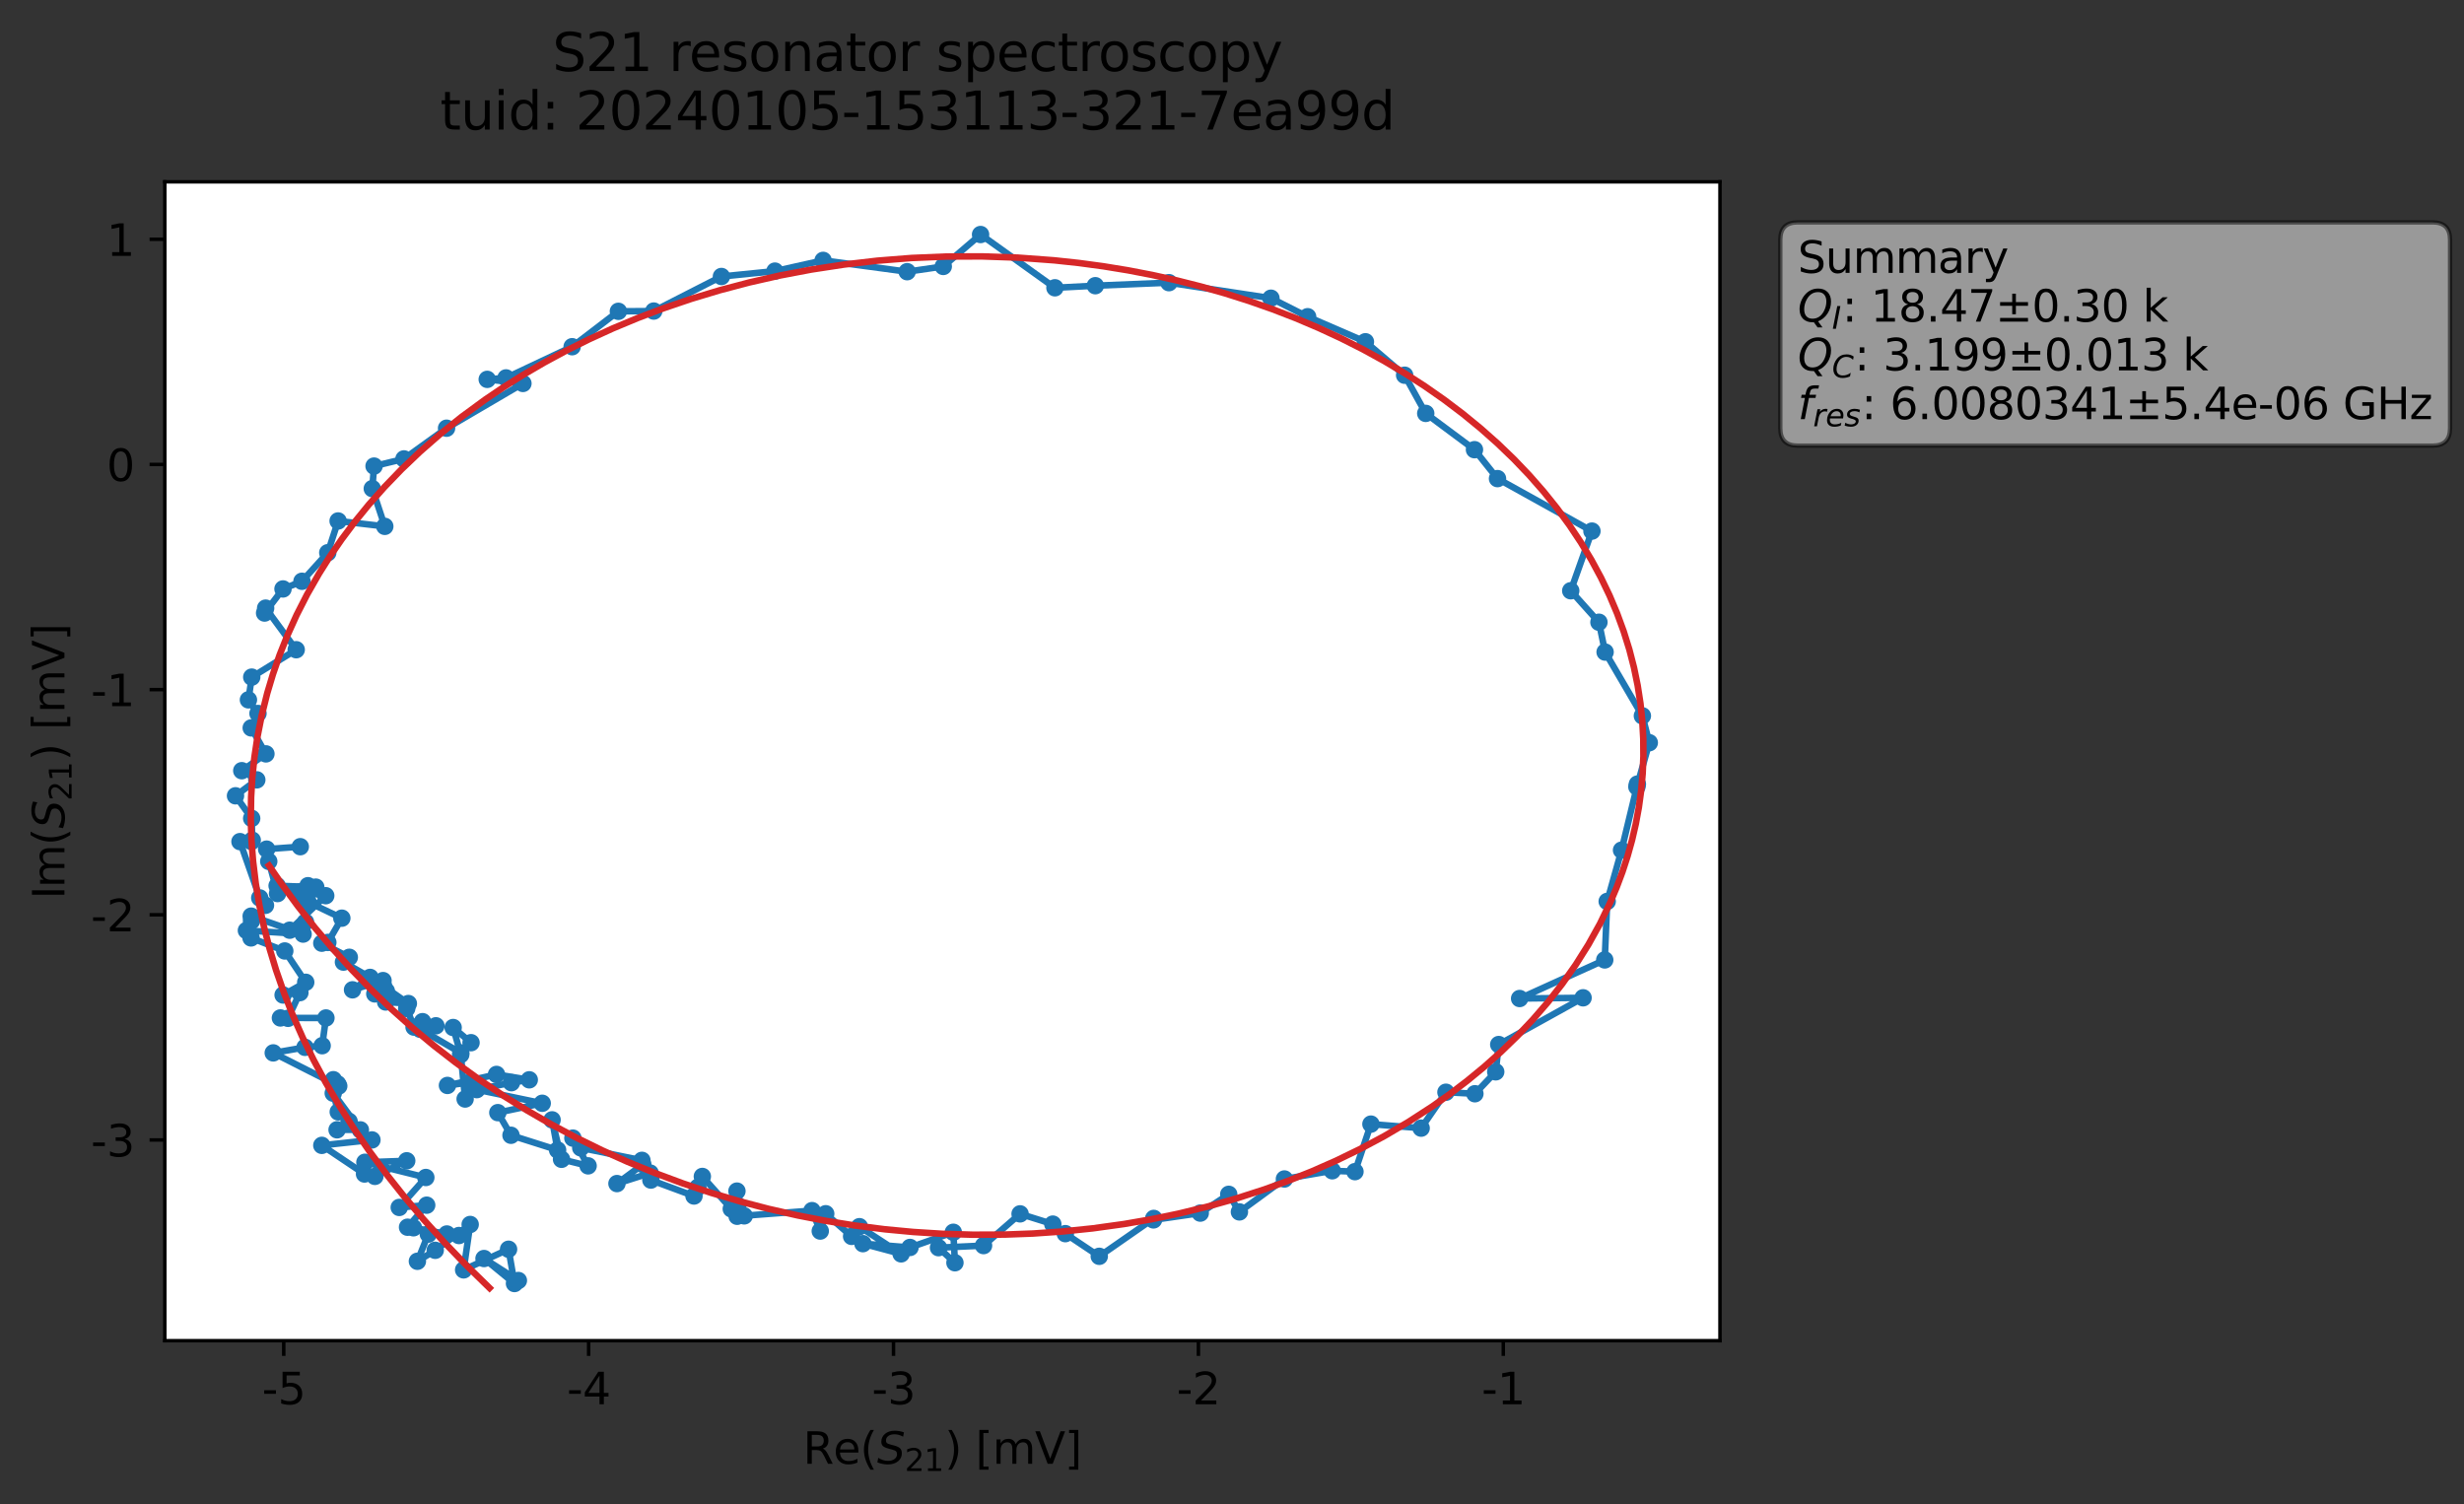 <?xml version="1.0" encoding="utf-8" standalone="no"?>
<!DOCTYPE svg PUBLIC "-//W3C//DTD SVG 1.1//EN"
  "http://www.w3.org/Graphics/SVG/1.1/DTD/svg11.dtd">
<svg xmlns:xlink="http://www.w3.org/1999/xlink" width="565.824pt" height="345.428pt" viewBox="0 0 565.824 345.428" xmlns="http://www.w3.org/2000/svg" version="1.1">
 <rect x="0" y="0" width="565.824" height="345.428" fill="#333333" stroke="none"/>
 <defs>
  <style type="text/css">*{stroke-linejoin: round; stroke-linecap: butt}</style>
 </defs>
 <g id="figure_1">
  <g id="patch_1">
   <path d="M 0 345.428 
L 565.824 345.428 
L 565.824 -0 
L 0 -0 
L 0 345.428 
z
" style="fill: none; opacity: 0"/>
  </g>
  <g id="axes_1">
   <g id="patch_2">
    <path d="M 37.848 307.872 
L 394.968 307.872 
L 394.968 41.76 
L 37.848 41.76 
z
" style="fill: #ffffff"/>
   </g>
   <g id="matplotlib.axis_1">
    <g id="xtick_1">
     <g id="line2d_1">
      <defs>
       <path id="md8eb4fdaa8" d="M 0 0 
L 0 3.5 
" style="stroke: #000000; stroke-width: 0.8"/>
      </defs>
      <g>
       <use xlink:href="#md8eb4fdaa8" x="65.156" y="307.872" style="stroke: #000000; stroke-width: 0.8"/>
      </g>
     </g>
     <g id="text_1">
      <!-- -5 -->
      <g transform="translate(60.171 322.47) scale(0.1 -0.1)">
       <defs>
        <path id="DejaVuSans-2d" d="M 313 2009 
L 1997 2009 
L 1997 1497 
L 313 1497 
L 313 2009 
z
" transform="scale(0.016)"/>
        <path id="DejaVuSans-35" d="M 691 4666 
L 3169 4666 
L 3169 4134 
L 1269 4134 
L 1269 2991 
Q 1406 3038 1543 3061 
Q 1681 3084 1819 3084 
Q 2600 3084 3056 2656 
Q 3513 2228 3513 1497 
Q 3513 744 3044 326 
Q 2575 -91 1722 -91 
Q 1428 -91 1123 -41 
Q 819 9 494 109 
L 494 744 
Q 775 591 1075 516 
Q 1375 441 1709 441 
Q 2250 441 2565 725 
Q 2881 1009 2881 1497 
Q 2881 1984 2565 2268 
Q 2250 2553 1709 2553 
Q 1456 2553 1204 2497 
Q 953 2441 691 2322 
L 691 4666 
z
" transform="scale(0.016)"/>
       </defs>
       <use xlink:href="#DejaVuSans-2d"/>
       <use xlink:href="#DejaVuSans-35" x="36.084"/>
      </g>
     </g>
    </g>
    <g id="xtick_2">
     <g id="line2d_2">
      <g>
       <use xlink:href="#md8eb4fdaa8" x="135.17" y="307.872" style="stroke: #000000; stroke-width: 0.8"/>
      </g>
     </g>
     <g id="text_2">
      <!-- -4 -->
      <g transform="translate(130.185 322.47) scale(0.1 -0.1)">
       <defs>
        <path id="DejaVuSans-34" d="M 2419 4116 
L 825 1625 
L 2419 1625 
L 2419 4116 
z
M 2253 4666 
L 3047 4666 
L 3047 1625 
L 3713 1625 
L 3713 1100 
L 3047 1100 
L 3047 0 
L 2419 0 
L 2419 1100 
L 313 1100 
L 313 1709 
L 2253 4666 
z
" transform="scale(0.016)"/>
       </defs>
       <use xlink:href="#DejaVuSans-2d"/>
       <use xlink:href="#DejaVuSans-34" x="36.084"/>
      </g>
     </g>
    </g>
    <g id="xtick_3">
     <g id="line2d_3">
      <g>
       <use xlink:href="#md8eb4fdaa8" x="205.184" y="307.872" style="stroke: #000000; stroke-width: 0.8"/>
      </g>
     </g>
     <g id="text_3">
      <!-- -3 -->
      <g transform="translate(200.199 322.47) scale(0.1 -0.1)">
       <defs>
        <path id="DejaVuSans-33" d="M 2597 2516 
Q 3050 2419 3304 2112 
Q 3559 1806 3559 1356 
Q 3559 666 3084 287 
Q 2609 -91 1734 -91 
Q 1441 -91 1130 -33 
Q 819 25 488 141 
L 488 750 
Q 750 597 1062 519 
Q 1375 441 1716 441 
Q 2309 441 2620 675 
Q 2931 909 2931 1356 
Q 2931 1769 2642 2001 
Q 2353 2234 1838 2234 
L 1294 2234 
L 1294 2753 
L 1863 2753 
Q 2328 2753 2575 2939 
Q 2822 3125 2822 3475 
Q 2822 3834 2567 4026 
Q 2313 4219 1838 4219 
Q 1578 4219 1281 4162 
Q 984 4106 628 3988 
L 628 4550 
Q 988 4650 1302 4700 
Q 1616 4750 1894 4750 
Q 2613 4750 3031 4423 
Q 3450 4097 3450 3541 
Q 3450 3153 3228 2886 
Q 3006 2619 2597 2516 
z
" transform="scale(0.016)"/>
       </defs>
       <use xlink:href="#DejaVuSans-2d"/>
       <use xlink:href="#DejaVuSans-33" x="36.084"/>
      </g>
     </g>
    </g>
    <g id="xtick_4">
     <g id="line2d_4">
      <g>
       <use xlink:href="#md8eb4fdaa8" x="275.198" y="307.872" style="stroke: #000000; stroke-width: 0.8"/>
      </g>
     </g>
     <g id="text_4">
      <!-- -2 -->
      <g transform="translate(270.213 322.47) scale(0.1 -0.1)">
       <defs>
        <path id="DejaVuSans-32" d="M 1228 531 
L 3431 531 
L 3431 0 
L 469 0 
L 469 531 
Q 828 903 1448 1529 
Q 2069 2156 2228 2338 
Q 2531 2678 2651 2914 
Q 2772 3150 2772 3378 
Q 2772 3750 2511 3984 
Q 2250 4219 1831 4219 
Q 1534 4219 1204 4116 
Q 875 4013 500 3803 
L 500 4441 
Q 881 4594 1212 4672 
Q 1544 4750 1819 4750 
Q 2544 4750 2975 4387 
Q 3406 4025 3406 3419 
Q 3406 3131 3298 2873 
Q 3191 2616 2906 2266 
Q 2828 2175 2409 1742 
Q 1991 1309 1228 531 
z
" transform="scale(0.016)"/>
       </defs>
       <use xlink:href="#DejaVuSans-2d"/>
       <use xlink:href="#DejaVuSans-32" x="36.084"/>
      </g>
     </g>
    </g>
    <g id="xtick_5">
     <g id="line2d_5">
      <g>
       <use xlink:href="#md8eb4fdaa8" x="345.212" y="307.872" style="stroke: #000000; stroke-width: 0.8"/>
      </g>
     </g>
     <g id="text_5">
      <!-- -1 -->
      <g transform="translate(340.227 322.47) scale(0.1 -0.1)">
       <defs>
        <path id="DejaVuSans-31" d="M 794 531 
L 1825 531 
L 1825 4091 
L 703 3866 
L 703 4441 
L 1819 4666 
L 2450 4666 
L 2450 531 
L 3481 531 
L 3481 0 
L 794 0 
L 794 531 
z
" transform="scale(0.016)"/>
       </defs>
       <use xlink:href="#DejaVuSans-2d"/>
       <use xlink:href="#DejaVuSans-31" x="36.084"/>
      </g>
     </g>
    </g>
    <g id="text_6">
     <!-- Re$(S_{21})$ [mV] -->
     <g transform="translate(184.408 336.149) scale(0.1 -0.1)">
      <defs>
       <path id="DejaVuSans-52" d="M 2841 2188 
Q 3044 2119 3236 1894 
Q 3428 1669 3622 1275 
L 4263 0 
L 3584 0 
L 2988 1197 
Q 2756 1666 2539 1819 
Q 2322 1972 1947 1972 
L 1259 1972 
L 1259 0 
L 628 0 
L 628 4666 
L 2053 4666 
Q 2853 4666 3247 4331 
Q 3641 3997 3641 3322 
Q 3641 2881 3436 2590 
Q 3231 2300 2841 2188 
z
M 1259 4147 
L 1259 2491 
L 2053 2491 
Q 2509 2491 2742 2702 
Q 2975 2913 2975 3322 
Q 2975 3731 2742 3939 
Q 2509 4147 2053 4147 
L 1259 4147 
z
" transform="scale(0.016)"/>
       <path id="DejaVuSans-65" d="M 3597 1894 
L 3597 1613 
L 953 1613 
Q 991 1019 1311 708 
Q 1631 397 2203 397 
Q 2534 397 2845 478 
Q 3156 559 3463 722 
L 3463 178 
Q 3153 47 2828 -22 
Q 2503 -91 2169 -91 
Q 1331 -91 842 396 
Q 353 884 353 1716 
Q 353 2575 817 3079 
Q 1281 3584 2069 3584 
Q 2775 3584 3186 3129 
Q 3597 2675 3597 1894 
z
M 3022 2063 
Q 3016 2534 2758 2815 
Q 2500 3097 2075 3097 
Q 1594 3097 1305 2825 
Q 1016 2553 972 2059 
L 3022 2063 
z
" transform="scale(0.016)"/>
       <path id="DejaVuSans-28" d="M 1984 4856 
Q 1566 4138 1362 3434 
Q 1159 2731 1159 2009 
Q 1159 1288 1364 580 
Q 1569 -128 1984 -844 
L 1484 -844 
Q 1016 -109 783 600 
Q 550 1309 550 2009 
Q 550 2706 781 3412 
Q 1013 4119 1484 4856 
L 1984 4856 
z
" transform="scale(0.016)"/>
       <path id="DejaVuSans-Oblique-53" d="M 3859 4513 
L 3738 3897 
Q 3422 4066 3111 4152 
Q 2800 4238 2509 4238 
Q 1944 4238 1609 3991 
Q 1275 3744 1275 3334 
Q 1275 3109 1398 2989 
Q 1522 2869 2034 2731 
L 2413 2638 
Q 3053 2472 3303 2217 
Q 3553 1963 3553 1503 
Q 3553 797 2998 353 
Q 2444 -91 1538 -91 
Q 1166 -91 791 -17 
Q 416 56 38 206 
L 166 856 
Q 513 641 861 531 
Q 1209 422 1556 422 
Q 2147 422 2503 684 
Q 2859 947 2859 1369 
Q 2859 1650 2717 1795 
Q 2575 1941 2106 2059 
L 1728 2156 
Q 1081 2325 845 2545 
Q 609 2766 609 3163 
Q 609 3859 1145 4304 
Q 1681 4750 2541 4750 
Q 2875 4750 3203 4690 
Q 3531 4631 3859 4513 
z
" transform="scale(0.016)"/>
       <path id="DejaVuSans-29" d="M 513 4856 
L 1013 4856 
Q 1481 4119 1714 3412 
Q 1947 2706 1947 2009 
Q 1947 1309 1714 600 
Q 1481 -109 1013 -844 
L 513 -844 
Q 928 -128 1133 580 
Q 1338 1288 1338 2009 
Q 1338 2731 1133 3434 
Q 928 4138 513 4856 
z
" transform="scale(0.016)"/>
       <path id="DejaVuSans-20" transform="scale(0.016)"/>
       <path id="DejaVuSans-5b" d="M 550 4863 
L 1875 4863 
L 1875 4416 
L 1125 4416 
L 1125 -397 
L 1875 -397 
L 1875 -844 
L 550 -844 
L 550 4863 
z
" transform="scale(0.016)"/>
       <path id="DejaVuSans-6d" d="M 3328 2828 
Q 3544 3216 3844 3400 
Q 4144 3584 4550 3584 
Q 5097 3584 5394 3201 
Q 5691 2819 5691 2113 
L 5691 0 
L 5113 0 
L 5113 2094 
Q 5113 2597 4934 2840 
Q 4756 3084 4391 3084 
Q 3944 3084 3684 2787 
Q 3425 2491 3425 1978 
L 3425 0 
L 2847 0 
L 2847 2094 
Q 2847 2600 2669 2842 
Q 2491 3084 2119 3084 
Q 1678 3084 1418 2786 
Q 1159 2488 1159 1978 
L 1159 0 
L 581 0 
L 581 3500 
L 1159 3500 
L 1159 2956 
Q 1356 3278 1631 3431 
Q 1906 3584 2284 3584 
Q 2666 3584 2933 3390 
Q 3200 3197 3328 2828 
z
" transform="scale(0.016)"/>
       <path id="DejaVuSans-56" d="M 1831 0 
L 50 4666 
L 709 4666 
L 2188 738 
L 3669 4666 
L 4325 4666 
L 2547 0 
L 1831 0 
z
" transform="scale(0.016)"/>
       <path id="DejaVuSans-5d" d="M 1947 4863 
L 1947 -844 
L 622 -844 
L 622 -397 
L 1369 -397 
L 1369 4416 
L 622 4416 
L 622 4863 
L 1947 4863 
z
" transform="scale(0.016)"/>
      </defs>
      <use xlink:href="#DejaVuSans-52" transform="translate(0 0.016)"/>
      <use xlink:href="#DejaVuSans-65" transform="translate(69.482 0.016)"/>
      <use xlink:href="#DejaVuSans-28" transform="translate(131.006 0.016)"/>
      <use xlink:href="#DejaVuSans-Oblique-53" transform="translate(170.02 0.016)"/>
      <use xlink:href="#DejaVuSans-32" transform="translate(233.496 -16.391) scale(0.7)"/>
      <use xlink:href="#DejaVuSans-31" transform="translate(278.032 -16.391) scale(0.7)"/>
      <use xlink:href="#DejaVuSans-29" transform="translate(325.303 0.016)"/>
      <use xlink:href="#DejaVuSans-20" transform="translate(364.316 0.016)"/>
      <use xlink:href="#DejaVuSans-5b" transform="translate(396.104 0.016)"/>
      <use xlink:href="#DejaVuSans-6d" transform="translate(435.117 0.016)"/>
      <use xlink:href="#DejaVuSans-56" transform="translate(532.529 0.016)"/>
      <use xlink:href="#DejaVuSans-5d" transform="translate(600.938 0.016)"/>
     </g>
    </g>
   </g>
   <g id="matplotlib.axis_2">
    <g id="ytick_1">
     <g id="line2d_6">
      <defs>
       <path id="mc859ffae4c" d="M 0 0 
L -3.5 0 
" style="stroke: #000000; stroke-width: 0.8"/>
      </defs>
      <g>
       <use xlink:href="#mc859ffae4c" x="37.848" y="261.776" style="stroke: #000000; stroke-width: 0.8"/>
      </g>
     </g>
     <g id="text_7">
      <!-- -3 -->
      <g transform="translate(20.878 265.575) scale(0.1 -0.1)">
       <use xlink:href="#DejaVuSans-2d"/>
       <use xlink:href="#DejaVuSans-33" x="36.084"/>
      </g>
     </g>
    </g>
    <g id="ytick_2">
     <g id="line2d_7">
      <g>
       <use xlink:href="#mc859ffae4c" x="37.848" y="210.07" style="stroke: #000000; stroke-width: 0.8"/>
      </g>
     </g>
     <g id="text_8">
      <!-- -2 -->
      <g transform="translate(20.878 213.869) scale(0.1 -0.1)">
       <use xlink:href="#DejaVuSans-2d"/>
       <use xlink:href="#DejaVuSans-32" x="36.084"/>
      </g>
     </g>
    </g>
    <g id="ytick_3">
     <g id="line2d_8">
      <g>
       <use xlink:href="#mc859ffae4c" x="37.848" y="158.364" style="stroke: #000000; stroke-width: 0.8"/>
      </g>
     </g>
     <g id="text_9">
      <!-- -1 -->
      <g transform="translate(20.878 162.163) scale(0.1 -0.1)">
       <use xlink:href="#DejaVuSans-2d"/>
       <use xlink:href="#DejaVuSans-31" x="36.084"/>
      </g>
     </g>
    </g>
    <g id="ytick_4">
     <g id="line2d_9">
      <g>
       <use xlink:href="#mc859ffae4c" x="37.848" y="106.658" style="stroke: #000000; stroke-width: 0.8"/>
      </g>
     </g>
     <g id="text_10">
      <!-- 0 -->
      <g transform="translate(24.486 110.457) scale(0.1 -0.1)">
       <defs>
        <path id="DejaVuSans-30" d="M 2034 4250 
Q 1547 4250 1301 3770 
Q 1056 3291 1056 2328 
Q 1056 1369 1301 889 
Q 1547 409 2034 409 
Q 2525 409 2770 889 
Q 3016 1369 3016 2328 
Q 3016 3291 2770 3770 
Q 2525 4250 2034 4250 
z
M 2034 4750 
Q 2819 4750 3233 4129 
Q 3647 3509 3647 2328 
Q 3647 1150 3233 529 
Q 2819 -91 2034 -91 
Q 1250 -91 836 529 
Q 422 1150 422 2328 
Q 422 3509 836 4129 
Q 1250 4750 2034 4750 
z
" transform="scale(0.016)"/>
       </defs>
       <use xlink:href="#DejaVuSans-30"/>
      </g>
     </g>
    </g>
    <g id="ytick_5">
     <g id="line2d_10">
      <g>
       <use xlink:href="#mc859ffae4c" x="37.848" y="54.952" style="stroke: #000000; stroke-width: 0.8"/>
      </g>
     </g>
     <g id="text_11">
      <!-- 1 -->
      <g transform="translate(24.486 58.751) scale(0.1 -0.1)">
       <use xlink:href="#DejaVuSans-31"/>
      </g>
     </g>
    </g>
    <g id="text_12">
     <!-- Im$(S_{21})$ [mV] -->
     <g transform="translate(14.798 206.466) rotate(-90) scale(0.1 -0.1)">
      <defs>
       <path id="DejaVuSans-49" d="M 628 4666 
L 1259 4666 
L 1259 0 
L 628 0 
L 628 4666 
z
" transform="scale(0.016)"/>
      </defs>
      <use xlink:href="#DejaVuSans-49" transform="translate(0 0.016)"/>
      <use xlink:href="#DejaVuSans-6d" transform="translate(25.867 0.016)"/>
      <use xlink:href="#DejaVuSans-28" transform="translate(123.279 0.016)"/>
      <use xlink:href="#DejaVuSans-Oblique-53" transform="translate(162.293 0.016)"/>
      <use xlink:href="#DejaVuSans-32" transform="translate(225.77 -16.391) scale(0.7)"/>
      <use xlink:href="#DejaVuSans-31" transform="translate(270.306 -16.391) scale(0.7)"/>
      <use xlink:href="#DejaVuSans-29" transform="translate(317.576 0.016)"/>
      <use xlink:href="#DejaVuSans-20" transform="translate(356.59 0.016)"/>
      <use xlink:href="#DejaVuSans-5b" transform="translate(388.377 0.016)"/>
      <use xlink:href="#DejaVuSans-6d" transform="translate(427.391 0.016)"/>
      <use xlink:href="#DejaVuSans-56" transform="translate(524.803 0.016)"/>
      <use xlink:href="#DejaVuSans-5d" transform="translate(593.211 0.016)"/>
     </g>
    </g>
   </g>
   <g id="line2d_11">
    <path d="M 119.04 294.058 
L 111.146 289.009 
L 118.146 294.747 
L 116.786 286.879 
L 106.468 291.612 
L 107.97 281.191 
L 99.942 287.12 
L 95.85 289.642 
L 98.355 283.407 
L 105.389 283.726 
L 102.613 283.374 
L 94.943 281.946 
L 93.587 281.817 
L 97.987 276.758 
L 91.683 277.277 
L 97.787 270.399 
L 83.792 266.907 
L 93.402 266.565 
L 86.09 270.141 
L 83.707 269.598 
L 73.901 263.021 
L 85.411 261.77 
L 80.155 257.511 
L 77.404 259.448 
L 82.757 259.467 
L 76.523 251.047 
L 77.673 255.333 
L 76.548 247.942 
L 77.532 248.911 
L 77.79 249.399 
L 62.747 241.786 
L 70.048 240.513 
L 73.981 240.134 
L 74.849 233.769 
L 64.391 233.761 
L 66.138 233.849 
L 68.868 227.95 
L 65.009 228.492 
L 70.208 225.573 
L 65.396 218.38 
L 57.649 215.382 
L 56.583 213.678 
L 69.608 214.503 
L 57.679 210.38 
L 57.752 211.487 
L 60.963 207.898 
L 59.648 206.201 
L 55.108 193.27 
L 57.746 193.246 
L 57.925 192.934 
L 57.796 187.936 
L 54.081 182.749 
L 58.973 179.084 
L 55.519 176.983 
L 61.067 173.121 
L 57.691 167.157 
L 59.243 163.845 
L 57.048 160.713 
L 57.808 155.494 
L 68.021 149.201 
L 61.001 139.652 
L 60.762 140.78 
L 64.985 135.244 
L 69.346 133.484 
L 75.267 126.929 
L 77.642 119.635 
L 88.363 120.874 
L 85.492 112.203 
L 85.897 107.033 
L 92.767 105.383 
L 102.548 98.334 
L 120.085 88.055 
L 111.886 87.118 
L 116.203 86.782 
L 131.383 79.619 
L 142.003 71.492 
L 150.128 71.431 
L 165.666 63.493 
L 177.958 62.257 
L 189.018 59.796 
L 208.315 62.391 
L 216.61 61.185 
L 225.174 53.856 
L 242.249 66.087 
L 251.526 65.607 
L 268.431 64.912 
L 291.855 68.481 
L 300.282 72.731 
L 313.553 78.485 
L 322.555 86.165 
L 327.401 94.933 
L 338.594 103.265 
L 343.883 109.907 
L 365.567 121.962 
L 360.699 135.661 
L 367.174 142.891 
L 368.59 149.744 
L 377.151 164.387 
L 378.736 170.556 
L 375.886 180.687 
L 372.364 195.233 
L 369.071 207.001 
L 368.508 220.437 
L 348.96 229.3 
L 363.531 229.135 
L 344.165 239.869 
L 343.474 246.134 
L 338.69 251.168 
L 332.04 250.822 
L 326.348 259.067 
L 314.814 258.141 
L 311.151 269.059 
L 305.935 268.856 
L 294.949 270.743 
L 284.615 278.303 
L 282.164 274.265 
L 275.626 278.577 
L 264.883 280.138 
L 264.948 279.797 
L 252.432 288.501 
L 244.64 283.296 
L 241.763 281.106 
L 234.247 278.752 
L 225.861 286.038 
L 215.517 286.516 
L 219.29 289.977 
L 218.916 282.98 
L 208.973 286.466 
L 198.157 285.594 
L 206.931 287.936 
L 197.354 281.695 
L 195.561 283.924 
L 189.616 278.725 
L 188.363 282.702 
L 186.473 278.008 
L 169.276 279.304 
L 169.437 276.849 
L 169.23 273.525 
L 170.902 279.21 
L 167.931 277.609 
L 161.285 270.161 
L 159.368 274.651 
L 149.467 270.992 
L 149.295 269.376 
L 141.676 271.796 
L 147.616 267.407 
L 147.411 266.462 
L 133.362 263.591 
L 131.555 261.36 
L 135.054 267.727 
L 128.949 266.222 
L 126.779 257.164 
L 128.046 264.097 
L 117.343 260.704 
L 114.319 255.507 
L 124.516 253.356 
L 109.488 250.222 
L 117.44 248.626 
L 121.541 247.968 
L 114.02 246.731 
L 102.748 249.26 
L 107.882 248.563 
L 106.811 252.377 
L 105.807 242.173 
L 104.06 235.96 
L 108.167 239.444 
L 105.815 241.777 
L 96.477 236.357 
L 97.03 234.615 
L 100.101 235.563 
L 95.083 235.868 
L 93.394 231.601 
L 88.088 226.469 
L 93.776 230.452 
L 88.557 230.095 
L 88.707 227.57 
L 86.065 228.239 
L 87.959 225.184 
L 80.952 227.302 
L 84.987 224.452 
L 78.868 220.94 
L 80.215 219.833 
L 73.897 216.594 
L 75.284 216.42 
L 78.5 210.85 
L 70.745 207.145 
L 70.149 211.742 
L 66.528 213.613 
L 74.803 205.689 
L 68.976 204.789 
L 68.223 205.424 
L 63.634 203.399 
L 72.517 203.718 
L 70.723 203.393 
L 63.738 205.195 
L 61.716 197.809 
L 61.229 194.994 
L 68.957 194.433 
L 68.957 194.433 
" clip-path="url(#pcfcf3d9600)" style="fill: none; stroke: #1f77b4; stroke-width: 1.5; stroke-linecap: square"/>
    <defs>
     <path id="m637f669c41" d="M 0 1.5 
C 0.398 1.5 0.779 1.342 1.061 1.061 
C 1.342 0.779 1.5 0.398 1.5 0 
C 1.5 -0.398 1.342 -0.779 1.061 -1.061 
C 0.779 -1.342 0.398 -1.5 0 -1.5 
C -0.398 -1.5 -0.779 -1.342 -1.061 -1.061 
C -1.342 -0.779 -1.5 -0.398 -1.5 0 
C -1.5 0.398 -1.342 0.779 -1.061 1.061 
C -0.779 1.342 -0.398 1.5 0 1.5 
z
" style="stroke: #1f77b4"/>
    </defs>
    <g clip-path="url(#pcfcf3d9600)">
     <use xlink:href="#m637f669c41" x="119.04" y="294.058" style="fill: #1f77b4; stroke: #1f77b4"/>
     <use xlink:href="#m637f669c41" x="111.146" y="289.009" style="fill: #1f77b4; stroke: #1f77b4"/>
     <use xlink:href="#m637f669c41" x="118.146" y="294.747" style="fill: #1f77b4; stroke: #1f77b4"/>
     <use xlink:href="#m637f669c41" x="116.786" y="286.879" style="fill: #1f77b4; stroke: #1f77b4"/>
     <use xlink:href="#m637f669c41" x="106.468" y="291.612" style="fill: #1f77b4; stroke: #1f77b4"/>
     <use xlink:href="#m637f669c41" x="107.97" y="281.191" style="fill: #1f77b4; stroke: #1f77b4"/>
     <use xlink:href="#m637f669c41" x="99.942" y="287.12" style="fill: #1f77b4; stroke: #1f77b4"/>
     <use xlink:href="#m637f669c41" x="95.85" y="289.642" style="fill: #1f77b4; stroke: #1f77b4"/>
     <use xlink:href="#m637f669c41" x="98.355" y="283.407" style="fill: #1f77b4; stroke: #1f77b4"/>
     <use xlink:href="#m637f669c41" x="105.389" y="283.726" style="fill: #1f77b4; stroke: #1f77b4"/>
     <use xlink:href="#m637f669c41" x="102.613" y="283.374" style="fill: #1f77b4; stroke: #1f77b4"/>
     <use xlink:href="#m637f669c41" x="94.943" y="281.946" style="fill: #1f77b4; stroke: #1f77b4"/>
     <use xlink:href="#m637f669c41" x="93.587" y="281.817" style="fill: #1f77b4; stroke: #1f77b4"/>
     <use xlink:href="#m637f669c41" x="97.987" y="276.758" style="fill: #1f77b4; stroke: #1f77b4"/>
     <use xlink:href="#m637f669c41" x="91.683" y="277.277" style="fill: #1f77b4; stroke: #1f77b4"/>
     <use xlink:href="#m637f669c41" x="97.787" y="270.399" style="fill: #1f77b4; stroke: #1f77b4"/>
     <use xlink:href="#m637f669c41" x="83.792" y="266.907" style="fill: #1f77b4; stroke: #1f77b4"/>
     <use xlink:href="#m637f669c41" x="93.402" y="266.565" style="fill: #1f77b4; stroke: #1f77b4"/>
     <use xlink:href="#m637f669c41" x="86.09" y="270.141" style="fill: #1f77b4; stroke: #1f77b4"/>
     <use xlink:href="#m637f669c41" x="83.707" y="269.598" style="fill: #1f77b4; stroke: #1f77b4"/>
     <use xlink:href="#m637f669c41" x="73.901" y="263.021" style="fill: #1f77b4; stroke: #1f77b4"/>
     <use xlink:href="#m637f669c41" x="85.411" y="261.77" style="fill: #1f77b4; stroke: #1f77b4"/>
     <use xlink:href="#m637f669c41" x="80.155" y="257.511" style="fill: #1f77b4; stroke: #1f77b4"/>
     <use xlink:href="#m637f669c41" x="77.404" y="259.448" style="fill: #1f77b4; stroke: #1f77b4"/>
     <use xlink:href="#m637f669c41" x="82.757" y="259.467" style="fill: #1f77b4; stroke: #1f77b4"/>
     <use xlink:href="#m637f669c41" x="76.523" y="251.047" style="fill: #1f77b4; stroke: #1f77b4"/>
     <use xlink:href="#m637f669c41" x="77.673" y="255.333" style="fill: #1f77b4; stroke: #1f77b4"/>
     <use xlink:href="#m637f669c41" x="76.548" y="247.942" style="fill: #1f77b4; stroke: #1f77b4"/>
     <use xlink:href="#m637f669c41" x="77.532" y="248.911" style="fill: #1f77b4; stroke: #1f77b4"/>
     <use xlink:href="#m637f669c41" x="77.79" y="249.399" style="fill: #1f77b4; stroke: #1f77b4"/>
     <use xlink:href="#m637f669c41" x="62.747" y="241.786" style="fill: #1f77b4; stroke: #1f77b4"/>
     <use xlink:href="#m637f669c41" x="70.048" y="240.513" style="fill: #1f77b4; stroke: #1f77b4"/>
     <use xlink:href="#m637f669c41" x="73.981" y="240.134" style="fill: #1f77b4; stroke: #1f77b4"/>
     <use xlink:href="#m637f669c41" x="74.849" y="233.769" style="fill: #1f77b4; stroke: #1f77b4"/>
     <use xlink:href="#m637f669c41" x="64.391" y="233.761" style="fill: #1f77b4; stroke: #1f77b4"/>
     <use xlink:href="#m637f669c41" x="66.138" y="233.849" style="fill: #1f77b4; stroke: #1f77b4"/>
     <use xlink:href="#m637f669c41" x="68.868" y="227.95" style="fill: #1f77b4; stroke: #1f77b4"/>
     <use xlink:href="#m637f669c41" x="65.009" y="228.492" style="fill: #1f77b4; stroke: #1f77b4"/>
     <use xlink:href="#m637f669c41" x="70.208" y="225.573" style="fill: #1f77b4; stroke: #1f77b4"/>
     <use xlink:href="#m637f669c41" x="65.396" y="218.38" style="fill: #1f77b4; stroke: #1f77b4"/>
     <use xlink:href="#m637f669c41" x="57.649" y="215.382" style="fill: #1f77b4; stroke: #1f77b4"/>
     <use xlink:href="#m637f669c41" x="56.583" y="213.678" style="fill: #1f77b4; stroke: #1f77b4"/>
     <use xlink:href="#m637f669c41" x="69.608" y="214.503" style="fill: #1f77b4; stroke: #1f77b4"/>
     <use xlink:href="#m637f669c41" x="57.679" y="210.38" style="fill: #1f77b4; stroke: #1f77b4"/>
     <use xlink:href="#m637f669c41" x="57.752" y="211.487" style="fill: #1f77b4; stroke: #1f77b4"/>
     <use xlink:href="#m637f669c41" x="60.963" y="207.898" style="fill: #1f77b4; stroke: #1f77b4"/>
     <use xlink:href="#m637f669c41" x="59.648" y="206.201" style="fill: #1f77b4; stroke: #1f77b4"/>
     <use xlink:href="#m637f669c41" x="55.108" y="193.27" style="fill: #1f77b4; stroke: #1f77b4"/>
     <use xlink:href="#m637f669c41" x="57.746" y="193.246" style="fill: #1f77b4; stroke: #1f77b4"/>
     <use xlink:href="#m637f669c41" x="57.925" y="192.934" style="fill: #1f77b4; stroke: #1f77b4"/>
     <use xlink:href="#m637f669c41" x="57.796" y="187.936" style="fill: #1f77b4; stroke: #1f77b4"/>
     <use xlink:href="#m637f669c41" x="54.081" y="182.749" style="fill: #1f77b4; stroke: #1f77b4"/>
     <use xlink:href="#m637f669c41" x="58.973" y="179.084" style="fill: #1f77b4; stroke: #1f77b4"/>
     <use xlink:href="#m637f669c41" x="55.519" y="176.983" style="fill: #1f77b4; stroke: #1f77b4"/>
     <use xlink:href="#m637f669c41" x="61.067" y="173.121" style="fill: #1f77b4; stroke: #1f77b4"/>
     <use xlink:href="#m637f669c41" x="57.691" y="167.157" style="fill: #1f77b4; stroke: #1f77b4"/>
     <use xlink:href="#m637f669c41" x="59.243" y="163.845" style="fill: #1f77b4; stroke: #1f77b4"/>
     <use xlink:href="#m637f669c41" x="57.048" y="160.713" style="fill: #1f77b4; stroke: #1f77b4"/>
     <use xlink:href="#m637f669c41" x="57.808" y="155.494" style="fill: #1f77b4; stroke: #1f77b4"/>
     <use xlink:href="#m637f669c41" x="68.021" y="149.201" style="fill: #1f77b4; stroke: #1f77b4"/>
     <use xlink:href="#m637f669c41" x="61.001" y="139.652" style="fill: #1f77b4; stroke: #1f77b4"/>
     <use xlink:href="#m637f669c41" x="60.762" y="140.78" style="fill: #1f77b4; stroke: #1f77b4"/>
     <use xlink:href="#m637f669c41" x="64.985" y="135.244" style="fill: #1f77b4; stroke: #1f77b4"/>
     <use xlink:href="#m637f669c41" x="69.346" y="133.484" style="fill: #1f77b4; stroke: #1f77b4"/>
     <use xlink:href="#m637f669c41" x="75.267" y="126.929" style="fill: #1f77b4; stroke: #1f77b4"/>
     <use xlink:href="#m637f669c41" x="77.642" y="119.635" style="fill: #1f77b4; stroke: #1f77b4"/>
     <use xlink:href="#m637f669c41" x="88.363" y="120.874" style="fill: #1f77b4; stroke: #1f77b4"/>
     <use xlink:href="#m637f669c41" x="85.492" y="112.203" style="fill: #1f77b4; stroke: #1f77b4"/>
     <use xlink:href="#m637f669c41" x="85.897" y="107.033" style="fill: #1f77b4; stroke: #1f77b4"/>
     <use xlink:href="#m637f669c41" x="92.767" y="105.383" style="fill: #1f77b4; stroke: #1f77b4"/>
     <use xlink:href="#m637f669c41" x="102.548" y="98.334" style="fill: #1f77b4; stroke: #1f77b4"/>
     <use xlink:href="#m637f669c41" x="120.085" y="88.055" style="fill: #1f77b4; stroke: #1f77b4"/>
     <use xlink:href="#m637f669c41" x="111.886" y="87.118" style="fill: #1f77b4; stroke: #1f77b4"/>
     <use xlink:href="#m637f669c41" x="116.203" y="86.782" style="fill: #1f77b4; stroke: #1f77b4"/>
     <use xlink:href="#m637f669c41" x="131.383" y="79.619" style="fill: #1f77b4; stroke: #1f77b4"/>
     <use xlink:href="#m637f669c41" x="142.003" y="71.492" style="fill: #1f77b4; stroke: #1f77b4"/>
     <use xlink:href="#m637f669c41" x="150.128" y="71.431" style="fill: #1f77b4; stroke: #1f77b4"/>
     <use xlink:href="#m637f669c41" x="165.666" y="63.493" style="fill: #1f77b4; stroke: #1f77b4"/>
     <use xlink:href="#m637f669c41" x="177.958" y="62.257" style="fill: #1f77b4; stroke: #1f77b4"/>
     <use xlink:href="#m637f669c41" x="189.018" y="59.796" style="fill: #1f77b4; stroke: #1f77b4"/>
     <use xlink:href="#m637f669c41" x="208.315" y="62.391" style="fill: #1f77b4; stroke: #1f77b4"/>
     <use xlink:href="#m637f669c41" x="216.61" y="61.185" style="fill: #1f77b4; stroke: #1f77b4"/>
     <use xlink:href="#m637f669c41" x="225.174" y="53.856" style="fill: #1f77b4; stroke: #1f77b4"/>
     <use xlink:href="#m637f669c41" x="242.249" y="66.087" style="fill: #1f77b4; stroke: #1f77b4"/>
     <use xlink:href="#m637f669c41" x="251.526" y="65.607" style="fill: #1f77b4; stroke: #1f77b4"/>
     <use xlink:href="#m637f669c41" x="268.431" y="64.912" style="fill: #1f77b4; stroke: #1f77b4"/>
     <use xlink:href="#m637f669c41" x="291.855" y="68.481" style="fill: #1f77b4; stroke: #1f77b4"/>
     <use xlink:href="#m637f669c41" x="300.282" y="72.731" style="fill: #1f77b4; stroke: #1f77b4"/>
     <use xlink:href="#m637f669c41" x="313.553" y="78.485" style="fill: #1f77b4; stroke: #1f77b4"/>
     <use xlink:href="#m637f669c41" x="322.555" y="86.165" style="fill: #1f77b4; stroke: #1f77b4"/>
     <use xlink:href="#m637f669c41" x="327.401" y="94.933" style="fill: #1f77b4; stroke: #1f77b4"/>
     <use xlink:href="#m637f669c41" x="338.594" y="103.265" style="fill: #1f77b4; stroke: #1f77b4"/>
     <use xlink:href="#m637f669c41" x="343.883" y="109.907" style="fill: #1f77b4; stroke: #1f77b4"/>
     <use xlink:href="#m637f669c41" x="365.567" y="121.962" style="fill: #1f77b4; stroke: #1f77b4"/>
     <use xlink:href="#m637f669c41" x="360.699" y="135.661" style="fill: #1f77b4; stroke: #1f77b4"/>
     <use xlink:href="#m637f669c41" x="367.174" y="142.891" style="fill: #1f77b4; stroke: #1f77b4"/>
     <use xlink:href="#m637f669c41" x="368.59" y="149.744" style="fill: #1f77b4; stroke: #1f77b4"/>
     <use xlink:href="#m637f669c41" x="377.151" y="164.387" style="fill: #1f77b4; stroke: #1f77b4"/>
     <use xlink:href="#m637f669c41" x="378.736" y="170.556" style="fill: #1f77b4; stroke: #1f77b4"/>
     <use xlink:href="#m637f669c41" x="376.007" y="180.061" style="fill: #1f77b4; stroke: #1f77b4"/>
     <use xlink:href="#m637f669c41" x="375.886" y="180.687" style="fill: #1f77b4; stroke: #1f77b4"/>
     <use xlink:href="#m637f669c41" x="372.364" y="195.233" style="fill: #1f77b4; stroke: #1f77b4"/>
     <use xlink:href="#m637f669c41" x="369.071" y="207.001" style="fill: #1f77b4; stroke: #1f77b4"/>
     <use xlink:href="#m637f669c41" x="368.508" y="220.437" style="fill: #1f77b4; stroke: #1f77b4"/>
     <use xlink:href="#m637f669c41" x="348.96" y="229.3" style="fill: #1f77b4; stroke: #1f77b4"/>
     <use xlink:href="#m637f669c41" x="363.531" y="229.135" style="fill: #1f77b4; stroke: #1f77b4"/>
     <use xlink:href="#m637f669c41" x="344.165" y="239.869" style="fill: #1f77b4; stroke: #1f77b4"/>
     <use xlink:href="#m637f669c41" x="343.474" y="246.134" style="fill: #1f77b4; stroke: #1f77b4"/>
     <use xlink:href="#m637f669c41" x="338.69" y="251.168" style="fill: #1f77b4; stroke: #1f77b4"/>
     <use xlink:href="#m637f669c41" x="332.04" y="250.822" style="fill: #1f77b4; stroke: #1f77b4"/>
     <use xlink:href="#m637f669c41" x="326.348" y="259.067" style="fill: #1f77b4; stroke: #1f77b4"/>
     <use xlink:href="#m637f669c41" x="314.814" y="258.141" style="fill: #1f77b4; stroke: #1f77b4"/>
     <use xlink:href="#m637f669c41" x="311.151" y="269.059" style="fill: #1f77b4; stroke: #1f77b4"/>
     <use xlink:href="#m637f669c41" x="305.935" y="268.856" style="fill: #1f77b4; stroke: #1f77b4"/>
     <use xlink:href="#m637f669c41" x="294.949" y="270.743" style="fill: #1f77b4; stroke: #1f77b4"/>
     <use xlink:href="#m637f669c41" x="284.615" y="278.303" style="fill: #1f77b4; stroke: #1f77b4"/>
     <use xlink:href="#m637f669c41" x="282.164" y="274.265" style="fill: #1f77b4; stroke: #1f77b4"/>
     <use xlink:href="#m637f669c41" x="275.626" y="278.577" style="fill: #1f77b4; stroke: #1f77b4"/>
     <use xlink:href="#m637f669c41" x="264.883" y="280.138" style="fill: #1f77b4; stroke: #1f77b4"/>
     <use xlink:href="#m637f669c41" x="264.948" y="279.797" style="fill: #1f77b4; stroke: #1f77b4"/>
     <use xlink:href="#m637f669c41" x="252.432" y="288.501" style="fill: #1f77b4; stroke: #1f77b4"/>
     <use xlink:href="#m637f669c41" x="244.64" y="283.296" style="fill: #1f77b4; stroke: #1f77b4"/>
     <use xlink:href="#m637f669c41" x="241.763" y="281.106" style="fill: #1f77b4; stroke: #1f77b4"/>
     <use xlink:href="#m637f669c41" x="234.247" y="278.752" style="fill: #1f77b4; stroke: #1f77b4"/>
     <use xlink:href="#m637f669c41" x="225.861" y="286.038" style="fill: #1f77b4; stroke: #1f77b4"/>
     <use xlink:href="#m637f669c41" x="215.517" y="286.516" style="fill: #1f77b4; stroke: #1f77b4"/>
     <use xlink:href="#m637f669c41" x="219.29" y="289.977" style="fill: #1f77b4; stroke: #1f77b4"/>
     <use xlink:href="#m637f669c41" x="218.916" y="282.98" style="fill: #1f77b4; stroke: #1f77b4"/>
     <use xlink:href="#m637f669c41" x="208.973" y="286.466" style="fill: #1f77b4; stroke: #1f77b4"/>
     <use xlink:href="#m637f669c41" x="198.157" y="285.594" style="fill: #1f77b4; stroke: #1f77b4"/>
     <use xlink:href="#m637f669c41" x="206.931" y="287.936" style="fill: #1f77b4; stroke: #1f77b4"/>
     <use xlink:href="#m637f669c41" x="197.354" y="281.695" style="fill: #1f77b4; stroke: #1f77b4"/>
     <use xlink:href="#m637f669c41" x="195.561" y="283.924" style="fill: #1f77b4; stroke: #1f77b4"/>
     <use xlink:href="#m637f669c41" x="189.616" y="278.725" style="fill: #1f77b4; stroke: #1f77b4"/>
     <use xlink:href="#m637f669c41" x="188.363" y="282.702" style="fill: #1f77b4; stroke: #1f77b4"/>
     <use xlink:href="#m637f669c41" x="186.473" y="278.008" style="fill: #1f77b4; stroke: #1f77b4"/>
     <use xlink:href="#m637f669c41" x="169.276" y="279.304" style="fill: #1f77b4; stroke: #1f77b4"/>
     <use xlink:href="#m637f669c41" x="169.437" y="276.849" style="fill: #1f77b4; stroke: #1f77b4"/>
     <use xlink:href="#m637f669c41" x="169.23" y="273.525" style="fill: #1f77b4; stroke: #1f77b4"/>
     <use xlink:href="#m637f669c41" x="170.902" y="279.21" style="fill: #1f77b4; stroke: #1f77b4"/>
     <use xlink:href="#m637f669c41" x="167.931" y="277.609" style="fill: #1f77b4; stroke: #1f77b4"/>
     <use xlink:href="#m637f669c41" x="161.285" y="270.161" style="fill: #1f77b4; stroke: #1f77b4"/>
     <use xlink:href="#m637f669c41" x="160.269" y="272.644" style="fill: #1f77b4; stroke: #1f77b4"/>
     <use xlink:href="#m637f669c41" x="159.368" y="274.651" style="fill: #1f77b4; stroke: #1f77b4"/>
     <use xlink:href="#m637f669c41" x="149.467" y="270.992" style="fill: #1f77b4; stroke: #1f77b4"/>
     <use xlink:href="#m637f669c41" x="149.295" y="269.376" style="fill: #1f77b4; stroke: #1f77b4"/>
     <use xlink:href="#m637f669c41" x="141.676" y="271.796" style="fill: #1f77b4; stroke: #1f77b4"/>
     <use xlink:href="#m637f669c41" x="147.616" y="267.407" style="fill: #1f77b4; stroke: #1f77b4"/>
     <use xlink:href="#m637f669c41" x="147.411" y="266.462" style="fill: #1f77b4; stroke: #1f77b4"/>
     <use xlink:href="#m637f669c41" x="133.362" y="263.591" style="fill: #1f77b4; stroke: #1f77b4"/>
     <use xlink:href="#m637f669c41" x="131.555" y="261.36" style="fill: #1f77b4; stroke: #1f77b4"/>
     <use xlink:href="#m637f669c41" x="135.054" y="267.727" style="fill: #1f77b4; stroke: #1f77b4"/>
     <use xlink:href="#m637f669c41" x="128.949" y="266.222" style="fill: #1f77b4; stroke: #1f77b4"/>
     <use xlink:href="#m637f669c41" x="126.779" y="257.164" style="fill: #1f77b4; stroke: #1f77b4"/>
     <use xlink:href="#m637f669c41" x="128.046" y="264.097" style="fill: #1f77b4; stroke: #1f77b4"/>
     <use xlink:href="#m637f669c41" x="117.343" y="260.704" style="fill: #1f77b4; stroke: #1f77b4"/>
     <use xlink:href="#m637f669c41" x="114.319" y="255.507" style="fill: #1f77b4; stroke: #1f77b4"/>
     <use xlink:href="#m637f669c41" x="124.516" y="253.356" style="fill: #1f77b4; stroke: #1f77b4"/>
     <use xlink:href="#m637f669c41" x="109.488" y="250.222" style="fill: #1f77b4; stroke: #1f77b4"/>
     <use xlink:href="#m637f669c41" x="117.44" y="248.626" style="fill: #1f77b4; stroke: #1f77b4"/>
     <use xlink:href="#m637f669c41" x="121.541" y="247.968" style="fill: #1f77b4; stroke: #1f77b4"/>
     <use xlink:href="#m637f669c41" x="114.02" y="246.731" style="fill: #1f77b4; stroke: #1f77b4"/>
     <use xlink:href="#m637f669c41" x="102.748" y="249.26" style="fill: #1f77b4; stroke: #1f77b4"/>
     <use xlink:href="#m637f669c41" x="107.882" y="248.563" style="fill: #1f77b4; stroke: #1f77b4"/>
     <use xlink:href="#m637f669c41" x="106.811" y="252.377" style="fill: #1f77b4; stroke: #1f77b4"/>
     <use xlink:href="#m637f669c41" x="105.807" y="242.173" style="fill: #1f77b4; stroke: #1f77b4"/>
     <use xlink:href="#m637f669c41" x="104.06" y="235.96" style="fill: #1f77b4; stroke: #1f77b4"/>
     <use xlink:href="#m637f669c41" x="108.167" y="239.444" style="fill: #1f77b4; stroke: #1f77b4"/>
     <use xlink:href="#m637f669c41" x="105.815" y="241.777" style="fill: #1f77b4; stroke: #1f77b4"/>
     <use xlink:href="#m637f669c41" x="96.477" y="236.357" style="fill: #1f77b4; stroke: #1f77b4"/>
     <use xlink:href="#m637f669c41" x="97.03" y="234.615" style="fill: #1f77b4; stroke: #1f77b4"/>
     <use xlink:href="#m637f669c41" x="100.101" y="235.563" style="fill: #1f77b4; stroke: #1f77b4"/>
     <use xlink:href="#m637f669c41" x="95.083" y="235.868" style="fill: #1f77b4; stroke: #1f77b4"/>
     <use xlink:href="#m637f669c41" x="93.394" y="231.601" style="fill: #1f77b4; stroke: #1f77b4"/>
     <use xlink:href="#m637f669c41" x="88.088" y="226.469" style="fill: #1f77b4; stroke: #1f77b4"/>
     <use xlink:href="#m637f669c41" x="93.776" y="230.452" style="fill: #1f77b4; stroke: #1f77b4"/>
     <use xlink:href="#m637f669c41" x="88.557" y="230.095" style="fill: #1f77b4; stroke: #1f77b4"/>
     <use xlink:href="#m637f669c41" x="88.707" y="227.57" style="fill: #1f77b4; stroke: #1f77b4"/>
     <use xlink:href="#m637f669c41" x="86.065" y="228.239" style="fill: #1f77b4; stroke: #1f77b4"/>
     <use xlink:href="#m637f669c41" x="87.959" y="225.184" style="fill: #1f77b4; stroke: #1f77b4"/>
     <use xlink:href="#m637f669c41" x="80.952" y="227.302" style="fill: #1f77b4; stroke: #1f77b4"/>
     <use xlink:href="#m637f669c41" x="84.987" y="224.452" style="fill: #1f77b4; stroke: #1f77b4"/>
     <use xlink:href="#m637f669c41" x="78.868" y="220.94" style="fill: #1f77b4; stroke: #1f77b4"/>
     <use xlink:href="#m637f669c41" x="80.215" y="219.833" style="fill: #1f77b4; stroke: #1f77b4"/>
     <use xlink:href="#m637f669c41" x="73.897" y="216.594" style="fill: #1f77b4; stroke: #1f77b4"/>
     <use xlink:href="#m637f669c41" x="75.284" y="216.42" style="fill: #1f77b4; stroke: #1f77b4"/>
     <use xlink:href="#m637f669c41" x="78.5" y="210.85" style="fill: #1f77b4; stroke: #1f77b4"/>
     <use xlink:href="#m637f669c41" x="70.745" y="207.145" style="fill: #1f77b4; stroke: #1f77b4"/>
     <use xlink:href="#m637f669c41" x="70.149" y="211.742" style="fill: #1f77b4; stroke: #1f77b4"/>
     <use xlink:href="#m637f669c41" x="66.528" y="213.613" style="fill: #1f77b4; stroke: #1f77b4"/>
     <use xlink:href="#m637f669c41" x="74.803" y="205.689" style="fill: #1f77b4; stroke: #1f77b4"/>
     <use xlink:href="#m637f669c41" x="68.976" y="204.789" style="fill: #1f77b4; stroke: #1f77b4"/>
     <use xlink:href="#m637f669c41" x="68.223" y="205.424" style="fill: #1f77b4; stroke: #1f77b4"/>
     <use xlink:href="#m637f669c41" x="63.634" y="203.399" style="fill: #1f77b4; stroke: #1f77b4"/>
     <use xlink:href="#m637f669c41" x="72.517" y="203.718" style="fill: #1f77b4; stroke: #1f77b4"/>
     <use xlink:href="#m637f669c41" x="70.723" y="203.393" style="fill: #1f77b4; stroke: #1f77b4"/>
     <use xlink:href="#m637f669c41" x="63.738" y="205.195" style="fill: #1f77b4; stroke: #1f77b4"/>
     <use xlink:href="#m637f669c41" x="61.716" y="197.809" style="fill: #1f77b4; stroke: #1f77b4"/>
     <use xlink:href="#m637f669c41" x="61.229" y="194.994" style="fill: #1f77b4; stroke: #1f77b4"/>
     <use xlink:href="#m637f669c41" x="68.957" y="194.433" style="fill: #1f77b4; stroke: #1f77b4"/>
    </g>
   </g>
   <g id="line2d_12">
    <path d="M 112.418 295.776 
L 107.034 290.507 
L 101.981 285.251 
L 97.262 280.026 
L 92.878 274.854 
L 88.832 269.757 
L 84.862 264.397 
L 81.241 259.133 
L 77.969 253.997 
L 74.801 248.599 
L 71.991 243.362 
L 69.53 238.328 
L 67.201 233.051 
L 65.22 228.027 
L 63.392 222.768 
L 61.9 217.821 
L 60.577 212.656 
L 59.566 207.871 
L 58.734 202.891 
L 58.106 197.706 
L 57.749 192.993 
L 57.594 188.107 
L 57.669 183.041 
L 57.938 178.551 
L 58.419 173.921 
L 59.134 169.147 
L 60.11 164.226 
L 61.375 159.159 
L 62.674 154.824 
L 64.217 150.387 
L 66.024 145.851 
L 68.121 141.219 
L 70.531 136.496 
L 73.283 131.687 
L 75.75 127.785 
L 78.47 123.839 
L 81.458 119.856 
L 84.732 115.844 
L 88.31 111.812 
L 92.208 107.771 
L 96.444 103.734 
L 101.038 99.716 
L 106.005 95.732 
L 111.363 91.803 
L 115.649 88.904 
L 120.169 86.058 
L 124.931 83.275 
L 129.938 80.567 
L 135.195 77.946 
L 140.706 75.425 
L 146.471 73.02 
L 152.492 70.745 
L 158.767 68.616 
L 165.294 66.649 
L 172.068 64.862 
L 179.081 63.272 
L 186.325 61.897 
L 193.788 60.756 
L 201.454 59.866 
L 209.307 59.245 
L 217.326 58.911 
L 225.489 58.879 
L 233.768 59.166 
L 242.134 59.786 
L 247.744 60.39 
L 253.37 61.15 
L 258.999 62.069 
L 264.621 63.15 
L 270.225 64.393 
L 275.799 65.801 
L 281.331 67.373 
L 286.809 69.109 
L 292.22 71.01 
L 297.552 73.072 
L 302.793 75.296 
L 307.93 77.676 
L 312.951 80.211 
L 317.845 82.896 
L 322.6 85.727 
L 327.206 88.697 
L 331.65 91.802 
L 335.924 95.035 
L 340.019 98.388 
L 343.925 101.855 
L 347.635 105.426 
L 351.142 109.095 
L 354.44 112.852 
L 357.524 116.689 
L 360.389 120.596 
L 363.032 124.564 
L 365.45 128.584 
L 367.642 132.647 
L 369.608 136.743 
L 371.346 140.863 
L 372.859 144.999 
L 374.149 149.141 
L 375.217 153.282 
L 376.068 157.412 
L 376.705 161.524 
L 377.133 165.611 
L 377.357 169.665 
L 377.383 173.68 
L 377.217 177.649 
L 376.865 181.567 
L 376.335 185.427 
L 375.633 189.226 
L 374.767 192.959 
L 373.744 196.621 
L 372.572 200.209 
L 371.258 203.721 
L 369.81 207.152 
L 367.403 212.144 
L 364.738 216.945 
L 361.838 221.55 
L 358.729 225.957 
L 355.433 230.163 
L 351.972 234.169 
L 348.367 237.976 
L 344.639 241.586 
L 340.805 245.002 
L 336.883 248.228 
L 332.89 251.268 
L 328.84 254.128 
L 323.374 257.668 
L 317.859 260.91 
L 312.322 263.867 
L 306.785 266.554 
L 301.267 268.985 
L 295.784 271.175 
L 290.351 273.138 
L 283.647 275.294 
L 277.059 277.143 
L 270.6 278.709 
L 264.283 280.016 
L 258.114 281.085 
L 250.917 282.084 
L 243.948 282.802 
L 237.21 283.269 
L 230.702 283.51 
L 223.396 283.54 
L 216.394 283.329 
L 209.686 282.908 
L 203.261 282.303 
L 196.25 281.416 
L 189.578 280.347 
L 183.225 279.124 
L 176.439 277.589 
L 170.011 275.912 
L 163.259 273.909 
L 156.891 271.784 
L 150.293 269.332 
L 144.089 266.782 
L 138.248 264.153 
L 132.255 261.212 
L 126.624 258.214 
L 120.899 254.914 
L 115.529 251.573 
L 110.109 247.944 
L 104.682 244.028 
L 99.613 240.096 
L 94.565 235.891 
L 89.853 231.681 
L 85.184 227.21 
L 80.831 222.744 
L 76.538 218.025 
L 72.329 213.059 
L 68.424 208.109 
L 64.615 202.918 
L 61.774 198.78 
L 61.774 198.78 
" clip-path="url(#pcfcf3d9600)" style="fill: none; stroke: #d62728; stroke-width: 1.5; stroke-linecap: square"/>
   </g>
   <g id="patch_3">
    <path d="M 37.848 307.872 
L 37.848 41.76 
" style="fill: none; stroke: #000000; stroke-width: 0.8; stroke-linejoin: miter; stroke-linecap: square"/>
   </g>
   <g id="patch_4">
    <path d="M 394.968 307.872 
L 394.968 41.76 
" style="fill: none; stroke: #000000; stroke-width: 0.8; stroke-linejoin: miter; stroke-linecap: square"/>
   </g>
   <g id="patch_5">
    <path d="M 37.848 307.872 
L 394.968 307.872 
" style="fill: none; stroke: #000000; stroke-width: 0.8; stroke-linejoin: miter; stroke-linecap: square"/>
   </g>
   <g id="patch_6">
    <path d="M 37.848 41.76 
L 394.968 41.76 
" style="fill: none; stroke: #000000; stroke-width: 0.8; stroke-linejoin: miter; stroke-linecap: square"/>
   </g>
   <g id="text_13">
    <g id="patch_7">
     <path d="M 412.824 102.337 
L 558.624 102.337 
Q 562.624 102.337 562.624 98.337 
L 562.624 55.066 
Q 562.624 51.066 558.624 51.066 
L 412.824 51.066 
Q 408.824 51.066 408.824 55.066 
L 408.824 98.337 
Q 408.824 102.337 412.824 102.337 
z
" style="fill: #ffffff; opacity: 0.5; stroke: #000000; stroke-linejoin: miter"/>
    </g>
    <!-- Summary -->
    <g transform="translate(412.824 62.664) scale(0.1 -0.1)">
     <defs>
      <path id="DejaVuSans-53" d="M 3425 4513 
L 3425 3897 
Q 3066 4069 2747 4153 
Q 2428 4238 2131 4238 
Q 1616 4238 1336 4038 
Q 1056 3838 1056 3469 
Q 1056 3159 1242 3001 
Q 1428 2844 1947 2747 
L 2328 2669 
Q 3034 2534 3370 2195 
Q 3706 1856 3706 1288 
Q 3706 609 3251 259 
Q 2797 -91 1919 -91 
Q 1588 -91 1214 -16 
Q 841 59 441 206 
L 441 856 
Q 825 641 1194 531 
Q 1563 422 1919 422 
Q 2459 422 2753 634 
Q 3047 847 3047 1241 
Q 3047 1584 2836 1778 
Q 2625 1972 2144 2069 
L 1759 2144 
Q 1053 2284 737 2584 
Q 422 2884 422 3419 
Q 422 4038 858 4394 
Q 1294 4750 2059 4750 
Q 2388 4750 2728 4690 
Q 3069 4631 3425 4513 
z
" transform="scale(0.016)"/>
      <path id="DejaVuSans-75" d="M 544 1381 
L 544 3500 
L 1119 3500 
L 1119 1403 
Q 1119 906 1312 657 
Q 1506 409 1894 409 
Q 2359 409 2629 706 
Q 2900 1003 2900 1516 
L 2900 3500 
L 3475 3500 
L 3475 0 
L 2900 0 
L 2900 538 
Q 2691 219 2414 64 
Q 2138 -91 1772 -91 
Q 1169 -91 856 284 
Q 544 659 544 1381 
z
M 1991 3584 
L 1991 3584 
z
" transform="scale(0.016)"/>
      <path id="DejaVuSans-61" d="M 2194 1759 
Q 1497 1759 1228 1600 
Q 959 1441 959 1056 
Q 959 750 1161 570 
Q 1363 391 1709 391 
Q 2188 391 2477 730 
Q 2766 1069 2766 1631 
L 2766 1759 
L 2194 1759 
z
M 3341 1997 
L 3341 0 
L 2766 0 
L 2766 531 
Q 2569 213 2275 61 
Q 1981 -91 1556 -91 
Q 1019 -91 701 211 
Q 384 513 384 1019 
Q 384 1609 779 1909 
Q 1175 2209 1959 2209 
L 2766 2209 
L 2766 2266 
Q 2766 2663 2505 2880 
Q 2244 3097 1772 3097 
Q 1472 3097 1187 3025 
Q 903 2953 641 2809 
L 641 3341 
Q 956 3463 1253 3523 
Q 1550 3584 1831 3584 
Q 2591 3584 2966 3190 
Q 3341 2797 3341 1997 
z
" transform="scale(0.016)"/>
      <path id="DejaVuSans-72" d="M 2631 2963 
Q 2534 3019 2420 3045 
Q 2306 3072 2169 3072 
Q 1681 3072 1420 2755 
Q 1159 2438 1159 1844 
L 1159 0 
L 581 0 
L 581 3500 
L 1159 3500 
L 1159 2956 
Q 1341 3275 1631 3429 
Q 1922 3584 2338 3584 
Q 2397 3584 2469 3576 
Q 2541 3569 2628 3553 
L 2631 2963 
z
" transform="scale(0.016)"/>
      <path id="DejaVuSans-79" d="M 2059 -325 
Q 1816 -950 1584 -1140 
Q 1353 -1331 966 -1331 
L 506 -1331 
L 506 -850 
L 844 -850 
Q 1081 -850 1212 -737 
Q 1344 -625 1503 -206 
L 1606 56 
L 191 3500 
L 800 3500 
L 1894 763 
L 2988 3500 
L 3597 3500 
L 2059 -325 
z
" transform="scale(0.016)"/>
     </defs>
     <use xlink:href="#DejaVuSans-53"/>
     <use xlink:href="#DejaVuSans-75" x="63.477"/>
     <use xlink:href="#DejaVuSans-6d" x="126.855"/>
     <use xlink:href="#DejaVuSans-6d" x="224.268"/>
     <use xlink:href="#DejaVuSans-61" x="321.68"/>
     <use xlink:href="#DejaVuSans-72" x="382.959"/>
     <use xlink:href="#DejaVuSans-79" x="424.072"/>
    </g>
    <!-- $Q_I$: 18.47$\pm$0.30 k -->
    <g transform="translate(412.824 73.862) scale(0.1 -0.1)">
     <defs>
      <path id="DejaVuSans-Oblique-51" d="M 2309 -84 
Q 2275 -88 2237 -89 
Q 2200 -91 2125 -91 
Q 1250 -91 756 411 
Q 263 913 263 1797 
Q 263 2319 452 2844 
Q 641 3369 978 3788 
Q 1369 4269 1858 4509 
Q 2347 4750 2938 4750 
Q 3794 4750 4287 4245 
Q 4781 3741 4781 2869 
Q 4781 1928 4265 1147 
Q 3750 366 2919 44 
L 3553 -825 
L 2847 -825 
L 2309 -84 
z
M 2919 4238 
Q 2400 4238 2003 3986 
Q 1606 3734 1313 3219 
Q 1125 2891 1026 2522 
Q 928 2153 928 1778 
Q 928 1128 1239 775 
Q 1550 422 2119 422 
Q 2631 422 3032 676 
Q 3434 931 3719 1434 
Q 3909 1772 4009 2142 
Q 4109 2513 4109 2881 
Q 4109 3528 3796 3883 
Q 3484 4238 2919 4238 
z
" transform="scale(0.016)"/>
      <path id="DejaVuSans-Oblique-49" d="M 1081 4666 
L 1716 4666 
L 806 0 
L 172 0 
L 1081 4666 
z
" transform="scale(0.016)"/>
      <path id="DejaVuSans-3a" d="M 750 794 
L 1409 794 
L 1409 0 
L 750 0 
L 750 794 
z
M 750 3309 
L 1409 3309 
L 1409 2516 
L 750 2516 
L 750 3309 
z
" transform="scale(0.016)"/>
      <path id="DejaVuSans-38" d="M 2034 2216 
Q 1584 2216 1326 1975 
Q 1069 1734 1069 1313 
Q 1069 891 1326 650 
Q 1584 409 2034 409 
Q 2484 409 2743 651 
Q 3003 894 3003 1313 
Q 3003 1734 2745 1975 
Q 2488 2216 2034 2216 
z
M 1403 2484 
Q 997 2584 770 2862 
Q 544 3141 544 3541 
Q 544 4100 942 4425 
Q 1341 4750 2034 4750 
Q 2731 4750 3128 4425 
Q 3525 4100 3525 3541 
Q 3525 3141 3298 2862 
Q 3072 2584 2669 2484 
Q 3125 2378 3379 2068 
Q 3634 1759 3634 1313 
Q 3634 634 3220 271 
Q 2806 -91 2034 -91 
Q 1263 -91 848 271 
Q 434 634 434 1313 
Q 434 1759 690 2068 
Q 947 2378 1403 2484 
z
M 1172 3481 
Q 1172 3119 1398 2916 
Q 1625 2713 2034 2713 
Q 2441 2713 2670 2916 
Q 2900 3119 2900 3481 
Q 2900 3844 2670 4047 
Q 2441 4250 2034 4250 
Q 1625 4250 1398 4047 
Q 1172 3844 1172 3481 
z
" transform="scale(0.016)"/>
      <path id="DejaVuSans-2e" d="M 684 794 
L 1344 794 
L 1344 0 
L 684 0 
L 684 794 
z
" transform="scale(0.016)"/>
      <path id="DejaVuSans-37" d="M 525 4666 
L 3525 4666 
L 3525 4397 
L 1831 0 
L 1172 0 
L 2766 4134 
L 525 4134 
L 525 4666 
z
" transform="scale(0.016)"/>
      <path id="DejaVuSans-b1" d="M 2944 4013 
L 2944 2803 
L 4684 2803 
L 4684 2272 
L 2944 2272 
L 2944 1063 
L 2419 1063 
L 2419 2272 
L 678 2272 
L 678 2803 
L 2419 2803 
L 2419 4013 
L 2944 4013 
z
M 678 531 
L 4684 531 
L 4684 0 
L 678 0 
L 678 531 
z
" transform="scale(0.016)"/>
      <path id="DejaVuSans-6b" d="M 581 4863 
L 1159 4863 
L 1159 1991 
L 2875 3500 
L 3609 3500 
L 1753 1863 
L 3688 0 
L 2938 0 
L 1159 1709 
L 1159 0 
L 581 0 
L 581 4863 
z
" transform="scale(0.016)"/>
     </defs>
     <use xlink:href="#DejaVuSans-Oblique-51" transform="translate(0 0.016)"/>
     <use xlink:href="#DejaVuSans-Oblique-49" transform="translate(78.711 -16.391) scale(0.7)"/>
     <use xlink:href="#DejaVuSans-3a" transform="translate(102.09 0.016)"/>
     <use xlink:href="#DejaVuSans-20" transform="translate(135.781 0.016)"/>
     <use xlink:href="#DejaVuSans-31" transform="translate(167.568 0.016)"/>
     <use xlink:href="#DejaVuSans-38" transform="translate(231.191 0.016)"/>
     <use xlink:href="#DejaVuSans-2e" transform="translate(294.814 0.016)"/>
     <use xlink:href="#DejaVuSans-34" transform="translate(326.602 0.016)"/>
     <use xlink:href="#DejaVuSans-37" transform="translate(390.225 0.016)"/>
     <use xlink:href="#DejaVuSans-b1" transform="translate(453.848 0.016)"/>
     <use xlink:href="#DejaVuSans-30" transform="translate(537.637 0.016)"/>
     <use xlink:href="#DejaVuSans-2e" transform="translate(601.26 0.016)"/>
     <use xlink:href="#DejaVuSans-33" transform="translate(633.047 0.016)"/>
     <use xlink:href="#DejaVuSans-30" transform="translate(696.67 0.016)"/>
     <use xlink:href="#DejaVuSans-20" transform="translate(760.293 0.016)"/>
     <use xlink:href="#DejaVuSans-6b" transform="translate(792.08 0.016)"/>
    </g>
    <!-- $Q_C$: 3.199$\pm$0.013 k -->
    <g transform="translate(412.824 85.06) scale(0.1 -0.1)">
     <defs>
      <path id="DejaVuSans-Oblique-43" d="M 4447 4306 
L 4319 3641 
Q 4019 3944 3683 4091 
Q 3347 4238 2956 4238 
Q 2422 4238 2017 3981 
Q 1613 3725 1319 3200 
Q 1131 2863 1032 2486 
Q 934 2109 934 1728 
Q 934 1091 1264 756 
Q 1594 422 2222 422 
Q 2656 422 3056 561 
Q 3456 700 3834 978 
L 3688 231 
Q 3316 72 2936 -9 
Q 2556 -91 2175 -91 
Q 1278 -91 773 396 
Q 269 884 269 1753 
Q 269 2309 461 2846 
Q 653 3384 1013 3828 
Q 1394 4300 1883 4525 
Q 2372 4750 3022 4750 
Q 3422 4750 3780 4639 
Q 4138 4528 4447 4306 
z
" transform="scale(0.016)"/>
      <path id="DejaVuSans-39" d="M 703 97 
L 703 672 
Q 941 559 1184 500 
Q 1428 441 1663 441 
Q 2288 441 2617 861 
Q 2947 1281 2994 2138 
Q 2813 1869 2534 1725 
Q 2256 1581 1919 1581 
Q 1219 1581 811 2004 
Q 403 2428 403 3163 
Q 403 3881 828 4315 
Q 1253 4750 1959 4750 
Q 2769 4750 3195 4129 
Q 3622 3509 3622 2328 
Q 3622 1225 3098 567 
Q 2575 -91 1691 -91 
Q 1453 -91 1209 -44 
Q 966 3 703 97 
z
M 1959 2075 
Q 2384 2075 2632 2365 
Q 2881 2656 2881 3163 
Q 2881 3666 2632 3958 
Q 2384 4250 1959 4250 
Q 1534 4250 1286 3958 
Q 1038 3666 1038 3163 
Q 1038 2656 1286 2365 
Q 1534 2075 1959 2075 
z
" transform="scale(0.016)"/>
     </defs>
     <use xlink:href="#DejaVuSans-Oblique-51" transform="translate(0 0.016)"/>
     <use xlink:href="#DejaVuSans-Oblique-43" transform="translate(78.711 -16.391) scale(0.7)"/>
     <use xlink:href="#DejaVuSans-3a" transform="translate(130.322 0.016)"/>
     <use xlink:href="#DejaVuSans-20" transform="translate(164.014 0.016)"/>
     <use xlink:href="#DejaVuSans-33" transform="translate(195.801 0.016)"/>
     <use xlink:href="#DejaVuSans-2e" transform="translate(259.424 0.016)"/>
     <use xlink:href="#DejaVuSans-31" transform="translate(291.211 0.016)"/>
     <use xlink:href="#DejaVuSans-39" transform="translate(354.834 0.016)"/>
     <use xlink:href="#DejaVuSans-39" transform="translate(418.457 0.016)"/>
     <use xlink:href="#DejaVuSans-b1" transform="translate(482.08 0.016)"/>
     <use xlink:href="#DejaVuSans-30" transform="translate(565.869 0.016)"/>
     <use xlink:href="#DejaVuSans-2e" transform="translate(629.492 0.016)"/>
     <use xlink:href="#DejaVuSans-30" transform="translate(661.279 0.016)"/>
     <use xlink:href="#DejaVuSans-31" transform="translate(724.902 0.016)"/>
     <use xlink:href="#DejaVuSans-33" transform="translate(788.525 0.016)"/>
     <use xlink:href="#DejaVuSans-20" transform="translate(852.148 0.016)"/>
     <use xlink:href="#DejaVuSans-6b" transform="translate(883.936 0.016)"/>
    </g>
    <!-- $f_{res}$: 6.0080341$\pm$5.4e-06 GHz -->
    <g transform="translate(412.824 96.257) scale(0.1 -0.1)">
     <defs>
      <path id="DejaVuSans-Oblique-66" d="M 3059 4863 
L 2969 4384 
L 2419 4384 
Q 2106 4384 1964 4261 
Q 1822 4138 1753 3809 
L 1691 3500 
L 2638 3500 
L 2553 3053 
L 1606 3053 
L 1013 0 
L 434 0 
L 1031 3053 
L 481 3053 
L 563 3500 
L 1113 3500 
L 1159 3744 
Q 1278 4363 1576 4613 
Q 1875 4863 2516 4863 
L 3059 4863 
z
" transform="scale(0.016)"/>
      <path id="DejaVuSans-Oblique-72" d="M 2853 2969 
Q 2766 3016 2653 3041 
Q 2541 3066 2413 3066 
Q 1953 3066 1609 2717 
Q 1266 2369 1153 1784 
L 800 0 
L 225 0 
L 909 3500 
L 1484 3500 
L 1375 2956 
Q 1603 3259 1920 3421 
Q 2238 3584 2597 3584 
Q 2691 3584 2781 3573 
Q 2872 3563 2963 3538 
L 2853 2969 
z
" transform="scale(0.016)"/>
      <path id="DejaVuSans-Oblique-65" d="M 3078 2063 
Q 3088 2113 3092 2166 
Q 3097 2219 3097 2272 
Q 3097 2653 2873 2875 
Q 2650 3097 2266 3097 
Q 1838 3097 1509 2826 
Q 1181 2556 1013 2059 
L 3078 2063 
z
M 3578 1613 
L 903 1613 
Q 884 1494 878 1425 
Q 872 1356 872 1306 
Q 872 872 1139 634 
Q 1406 397 1894 397 
Q 2269 397 2603 481 
Q 2938 566 3225 728 
L 3116 159 
Q 2806 34 2476 -28 
Q 2147 -91 1806 -91 
Q 1078 -91 686 257 
Q 294 606 294 1247 
Q 294 1794 489 2264 
Q 684 2734 1063 3103 
Q 1306 3334 1642 3459 
Q 1978 3584 2356 3584 
Q 2950 3584 3301 3228 
Q 3653 2872 3653 2272 
Q 3653 2128 3634 1964 
Q 3616 1800 3578 1613 
z
" transform="scale(0.016)"/>
      <path id="DejaVuSans-Oblique-73" d="M 3200 3397 
L 3091 2853 
Q 2863 2978 2609 3040 
Q 2356 3103 2088 3103 
Q 1634 3103 1373 2948 
Q 1113 2794 1113 2528 
Q 1113 2219 1719 2053 
Q 1766 2041 1788 2034 
L 1972 1978 
Q 2547 1819 2739 1644 
Q 2931 1469 2931 1166 
Q 2931 609 2489 259 
Q 2047 -91 1331 -91 
Q 1053 -91 747 -37 
Q 441 16 72 128 
L 184 722 
Q 500 559 806 475 
Q 1113 391 1394 391 
Q 1816 391 2080 572 
Q 2344 753 2344 1031 
Q 2344 1331 1650 1516 
L 1591 1531 
L 1394 1581 
Q 956 1697 753 1886 
Q 550 2075 550 2369 
Q 550 2928 970 3256 
Q 1391 3584 2113 3584 
Q 2397 3584 2667 3537 
Q 2938 3491 3200 3397 
z
" transform="scale(0.016)"/>
      <path id="DejaVuSans-36" d="M 2113 2584 
Q 1688 2584 1439 2293 
Q 1191 2003 1191 1497 
Q 1191 994 1439 701 
Q 1688 409 2113 409 
Q 2538 409 2786 701 
Q 3034 994 3034 1497 
Q 3034 2003 2786 2293 
Q 2538 2584 2113 2584 
z
M 3366 4563 
L 3366 3988 
Q 3128 4100 2886 4159 
Q 2644 4219 2406 4219 
Q 1781 4219 1451 3797 
Q 1122 3375 1075 2522 
Q 1259 2794 1537 2939 
Q 1816 3084 2150 3084 
Q 2853 3084 3261 2657 
Q 3669 2231 3669 1497 
Q 3669 778 3244 343 
Q 2819 -91 2113 -91 
Q 1303 -91 875 529 
Q 447 1150 447 2328 
Q 447 3434 972 4092 
Q 1497 4750 2381 4750 
Q 2619 4750 2861 4703 
Q 3103 4656 3366 4563 
z
" transform="scale(0.016)"/>
      <path id="DejaVuSans-47" d="M 3809 666 
L 3809 1919 
L 2778 1919 
L 2778 2438 
L 4434 2438 
L 4434 434 
Q 4069 175 3628 42 
Q 3188 -91 2688 -91 
Q 1594 -91 976 548 
Q 359 1188 359 2328 
Q 359 3472 976 4111 
Q 1594 4750 2688 4750 
Q 3144 4750 3555 4637 
Q 3966 4525 4313 4306 
L 4313 3634 
Q 3963 3931 3569 4081 
Q 3175 4231 2741 4231 
Q 1884 4231 1454 3753 
Q 1025 3275 1025 2328 
Q 1025 1384 1454 906 
Q 1884 428 2741 428 
Q 3075 428 3337 486 
Q 3600 544 3809 666 
z
" transform="scale(0.016)"/>
      <path id="DejaVuSans-48" d="M 628 4666 
L 1259 4666 
L 1259 2753 
L 3553 2753 
L 3553 4666 
L 4184 4666 
L 4184 0 
L 3553 0 
L 3553 2222 
L 1259 2222 
L 1259 0 
L 628 0 
L 628 4666 
z
" transform="scale(0.016)"/>
      <path id="DejaVuSans-7a" d="M 353 3500 
L 3084 3500 
L 3084 2975 
L 922 459 
L 3084 459 
L 3084 0 
L 275 0 
L 275 525 
L 2438 3041 
L 353 3041 
L 353 3500 
z
" transform="scale(0.016)"/>
     </defs>
     <use xlink:href="#DejaVuSans-Oblique-66" transform="translate(0 0.016)"/>
     <use xlink:href="#DejaVuSans-Oblique-72" transform="translate(35.205 -16.391) scale(0.7)"/>
     <use xlink:href="#DejaVuSans-Oblique-65" transform="translate(63.984 -16.391) scale(0.7)"/>
     <use xlink:href="#DejaVuSans-Oblique-73" transform="translate(107.051 -16.391) scale(0.7)"/>
     <use xlink:href="#DejaVuSans-3a" transform="translate(146.255 0.016)"/>
     <use xlink:href="#DejaVuSans-20" transform="translate(179.946 0.016)"/>
     <use xlink:href="#DejaVuSans-36" transform="translate(211.733 0.016)"/>
     <use xlink:href="#DejaVuSans-2e" transform="translate(275.356 0.016)"/>
     <use xlink:href="#DejaVuSans-30" transform="translate(307.144 0.016)"/>
     <use xlink:href="#DejaVuSans-30" transform="translate(370.767 0.016)"/>
     <use xlink:href="#DejaVuSans-38" transform="translate(434.39 0.016)"/>
     <use xlink:href="#DejaVuSans-30" transform="translate(498.013 0.016)"/>
     <use xlink:href="#DejaVuSans-33" transform="translate(561.636 0.016)"/>
     <use xlink:href="#DejaVuSans-34" transform="translate(625.259 0.016)"/>
     <use xlink:href="#DejaVuSans-31" transform="translate(688.882 0.016)"/>
     <use xlink:href="#DejaVuSans-b1" transform="translate(752.505 0.016)"/>
     <use xlink:href="#DejaVuSans-35" transform="translate(836.294 0.016)"/>
     <use xlink:href="#DejaVuSans-2e" transform="translate(899.917 0.016)"/>
     <use xlink:href="#DejaVuSans-34" transform="translate(931.704 0.016)"/>
     <use xlink:href="#DejaVuSans-65" transform="translate(995.327 0.016)"/>
     <use xlink:href="#DejaVuSans-2d" transform="translate(1056.851 0.016)"/>
     <use xlink:href="#DejaVuSans-30" transform="translate(1092.935 0.016)"/>
     <use xlink:href="#DejaVuSans-36" transform="translate(1156.558 0.016)"/>
     <use xlink:href="#DejaVuSans-20" transform="translate(1220.181 0.016)"/>
     <use xlink:href="#DejaVuSans-47" transform="translate(1251.968 0.016)"/>
     <use xlink:href="#DejaVuSans-48" transform="translate(1329.458 0.016)"/>
     <use xlink:href="#DejaVuSans-7a" transform="translate(1404.653 0.016)"/>
    </g>
   </g>
  </g>
  <g id="text_14">
   <!-- S21 resonator spectroscopy -->
   <g transform="translate(126.864 16.318) scale(0.12 -0.12)">
    <defs>
     <path id="DejaVuSans-73" d="M 2834 3397 
L 2834 2853 
Q 2591 2978 2328 3040 
Q 2066 3103 1784 3103 
Q 1356 3103 1142 2972 
Q 928 2841 928 2578 
Q 928 2378 1081 2264 
Q 1234 2150 1697 2047 
L 1894 2003 
Q 2506 1872 2764 1633 
Q 3022 1394 3022 966 
Q 3022 478 2636 193 
Q 2250 -91 1575 -91 
Q 1294 -91 989 -36 
Q 684 19 347 128 
L 347 722 
Q 666 556 975 473 
Q 1284 391 1588 391 
Q 1994 391 2212 530 
Q 2431 669 2431 922 
Q 2431 1156 2273 1281 
Q 2116 1406 1581 1522 
L 1381 1569 
Q 847 1681 609 1914 
Q 372 2147 372 2553 
Q 372 3047 722 3315 
Q 1072 3584 1716 3584 
Q 2034 3584 2315 3537 
Q 2597 3491 2834 3397 
z
" transform="scale(0.016)"/>
     <path id="DejaVuSans-6f" d="M 1959 3097 
Q 1497 3097 1228 2736 
Q 959 2375 959 1747 
Q 959 1119 1226 758 
Q 1494 397 1959 397 
Q 2419 397 2687 759 
Q 2956 1122 2956 1747 
Q 2956 2369 2687 2733 
Q 2419 3097 1959 3097 
z
M 1959 3584 
Q 2709 3584 3137 3096 
Q 3566 2609 3566 1747 
Q 3566 888 3137 398 
Q 2709 -91 1959 -91 
Q 1206 -91 779 398 
Q 353 888 353 1747 
Q 353 2609 779 3096 
Q 1206 3584 1959 3584 
z
" transform="scale(0.016)"/>
     <path id="DejaVuSans-6e" d="M 3513 2113 
L 3513 0 
L 2938 0 
L 2938 2094 
Q 2938 2591 2744 2837 
Q 2550 3084 2163 3084 
Q 1697 3084 1428 2787 
Q 1159 2491 1159 1978 
L 1159 0 
L 581 0 
L 581 3500 
L 1159 3500 
L 1159 2956 
Q 1366 3272 1645 3428 
Q 1925 3584 2291 3584 
Q 2894 3584 3203 3211 
Q 3513 2838 3513 2113 
z
" transform="scale(0.016)"/>
     <path id="DejaVuSans-74" d="M 1172 4494 
L 1172 3500 
L 2356 3500 
L 2356 3053 
L 1172 3053 
L 1172 1153 
Q 1172 725 1289 603 
Q 1406 481 1766 481 
L 2356 481 
L 2356 0 
L 1766 0 
Q 1100 0 847 248 
Q 594 497 594 1153 
L 594 3053 
L 172 3053 
L 172 3500 
L 594 3500 
L 594 4494 
L 1172 4494 
z
" transform="scale(0.016)"/>
     <path id="DejaVuSans-70" d="M 1159 525 
L 1159 -1331 
L 581 -1331 
L 581 3500 
L 1159 3500 
L 1159 2969 
Q 1341 3281 1617 3432 
Q 1894 3584 2278 3584 
Q 2916 3584 3314 3078 
Q 3713 2572 3713 1747 
Q 3713 922 3314 415 
Q 2916 -91 2278 -91 
Q 1894 -91 1617 61 
Q 1341 213 1159 525 
z
M 3116 1747 
Q 3116 2381 2855 2742 
Q 2594 3103 2138 3103 
Q 1681 3103 1420 2742 
Q 1159 2381 1159 1747 
Q 1159 1113 1420 752 
Q 1681 391 2138 391 
Q 2594 391 2855 752 
Q 3116 1113 3116 1747 
z
" transform="scale(0.016)"/>
     <path id="DejaVuSans-63" d="M 3122 3366 
L 3122 2828 
Q 2878 2963 2633 3030 
Q 2388 3097 2138 3097 
Q 1578 3097 1268 2742 
Q 959 2388 959 1747 
Q 959 1106 1268 751 
Q 1578 397 2138 397 
Q 2388 397 2633 464 
Q 2878 531 3122 666 
L 3122 134 
Q 2881 22 2623 -34 
Q 2366 -91 2075 -91 
Q 1284 -91 818 406 
Q 353 903 353 1747 
Q 353 2603 823 3093 
Q 1294 3584 2113 3584 
Q 2378 3584 2631 3529 
Q 2884 3475 3122 3366 
z
" transform="scale(0.016)"/>
    </defs>
    <use xlink:href="#DejaVuSans-53"/>
    <use xlink:href="#DejaVuSans-32" x="63.477"/>
    <use xlink:href="#DejaVuSans-31" x="127.1"/>
    <use xlink:href="#DejaVuSans-20" x="190.723"/>
    <use xlink:href="#DejaVuSans-72" x="222.51"/>
    <use xlink:href="#DejaVuSans-65" x="261.373"/>
    <use xlink:href="#DejaVuSans-73" x="322.896"/>
    <use xlink:href="#DejaVuSans-6f" x="374.996"/>
    <use xlink:href="#DejaVuSans-6e" x="436.178"/>
    <use xlink:href="#DejaVuSans-61" x="499.557"/>
    <use xlink:href="#DejaVuSans-74" x="560.836"/>
    <use xlink:href="#DejaVuSans-6f" x="600.045"/>
    <use xlink:href="#DejaVuSans-72" x="661.227"/>
    <use xlink:href="#DejaVuSans-20" x="702.34"/>
    <use xlink:href="#DejaVuSans-73" x="734.127"/>
    <use xlink:href="#DejaVuSans-70" x="786.227"/>
    <use xlink:href="#DejaVuSans-65" x="849.703"/>
    <use xlink:href="#DejaVuSans-63" x="911.227"/>
    <use xlink:href="#DejaVuSans-74" x="966.207"/>
    <use xlink:href="#DejaVuSans-72" x="1005.416"/>
    <use xlink:href="#DejaVuSans-6f" x="1044.279"/>
    <use xlink:href="#DejaVuSans-73" x="1105.461"/>
    <use xlink:href="#DejaVuSans-63" x="1157.561"/>
    <use xlink:href="#DejaVuSans-6f" x="1212.541"/>
    <use xlink:href="#DejaVuSans-70" x="1273.723"/>
    <use xlink:href="#DejaVuSans-79" x="1337.199"/>
   </g>
   <!-- tuid: 20240105-153113-321-7ea99d -->
   <g transform="translate(101.068 29.756) scale(0.12 -0.12)">
    <defs>
     <path id="DejaVuSans-69" d="M 603 3500 
L 1178 3500 
L 1178 0 
L 603 0 
L 603 3500 
z
M 603 4863 
L 1178 4863 
L 1178 4134 
L 603 4134 
L 603 4863 
z
" transform="scale(0.016)"/>
     <path id="DejaVuSans-64" d="M 2906 2969 
L 2906 4863 
L 3481 4863 
L 3481 0 
L 2906 0 
L 2906 525 
Q 2725 213 2448 61 
Q 2172 -91 1784 -91 
Q 1150 -91 751 415 
Q 353 922 353 1747 
Q 353 2572 751 3078 
Q 1150 3584 1784 3584 
Q 2172 3584 2448 3432 
Q 2725 3281 2906 2969 
z
M 947 1747 
Q 947 1113 1208 752 
Q 1469 391 1925 391 
Q 2381 391 2643 752 
Q 2906 1113 2906 1747 
Q 2906 2381 2643 2742 
Q 2381 3103 1925 3103 
Q 1469 3103 1208 2742 
Q 947 2381 947 1747 
z
" transform="scale(0.016)"/>
    </defs>
    <use xlink:href="#DejaVuSans-74"/>
    <use xlink:href="#DejaVuSans-75" x="39.209"/>
    <use xlink:href="#DejaVuSans-69" x="102.588"/>
    <use xlink:href="#DejaVuSans-64" x="130.371"/>
    <use xlink:href="#DejaVuSans-3a" x="193.848"/>
    <use xlink:href="#DejaVuSans-20" x="227.539"/>
    <use xlink:href="#DejaVuSans-32" x="259.326"/>
    <use xlink:href="#DejaVuSans-30" x="322.949"/>
    <use xlink:href="#DejaVuSans-32" x="386.572"/>
    <use xlink:href="#DejaVuSans-34" x="450.195"/>
    <use xlink:href="#DejaVuSans-30" x="513.818"/>
    <use xlink:href="#DejaVuSans-31" x="577.441"/>
    <use xlink:href="#DejaVuSans-30" x="641.064"/>
    <use xlink:href="#DejaVuSans-35" x="704.688"/>
    <use xlink:href="#DejaVuSans-2d" x="768.311"/>
    <use xlink:href="#DejaVuSans-31" x="804.395"/>
    <use xlink:href="#DejaVuSans-35" x="868.018"/>
    <use xlink:href="#DejaVuSans-33" x="931.641"/>
    <use xlink:href="#DejaVuSans-31" x="995.264"/>
    <use xlink:href="#DejaVuSans-31" x="1058.887"/>
    <use xlink:href="#DejaVuSans-33" x="1122.51"/>
    <use xlink:href="#DejaVuSans-2d" x="1186.133"/>
    <use xlink:href="#DejaVuSans-33" x="1222.217"/>
    <use xlink:href="#DejaVuSans-32" x="1285.84"/>
    <use xlink:href="#DejaVuSans-31" x="1349.463"/>
    <use xlink:href="#DejaVuSans-2d" x="1413.086"/>
    <use xlink:href="#DejaVuSans-37" x="1449.17"/>
    <use xlink:href="#DejaVuSans-65" x="1512.793"/>
    <use xlink:href="#DejaVuSans-61" x="1574.316"/>
    <use xlink:href="#DejaVuSans-39" x="1635.596"/>
    <use xlink:href="#DejaVuSans-39" x="1699.219"/>
    <use xlink:href="#DejaVuSans-64" x="1762.842"/>
   </g>
  </g>
 </g>
 <defs>
  <clipPath id="pcfcf3d9600">
   <rect x="37.848" y="41.76" width="357.12" height="266.112"/>
  </clipPath>
 </defs>
</svg>
